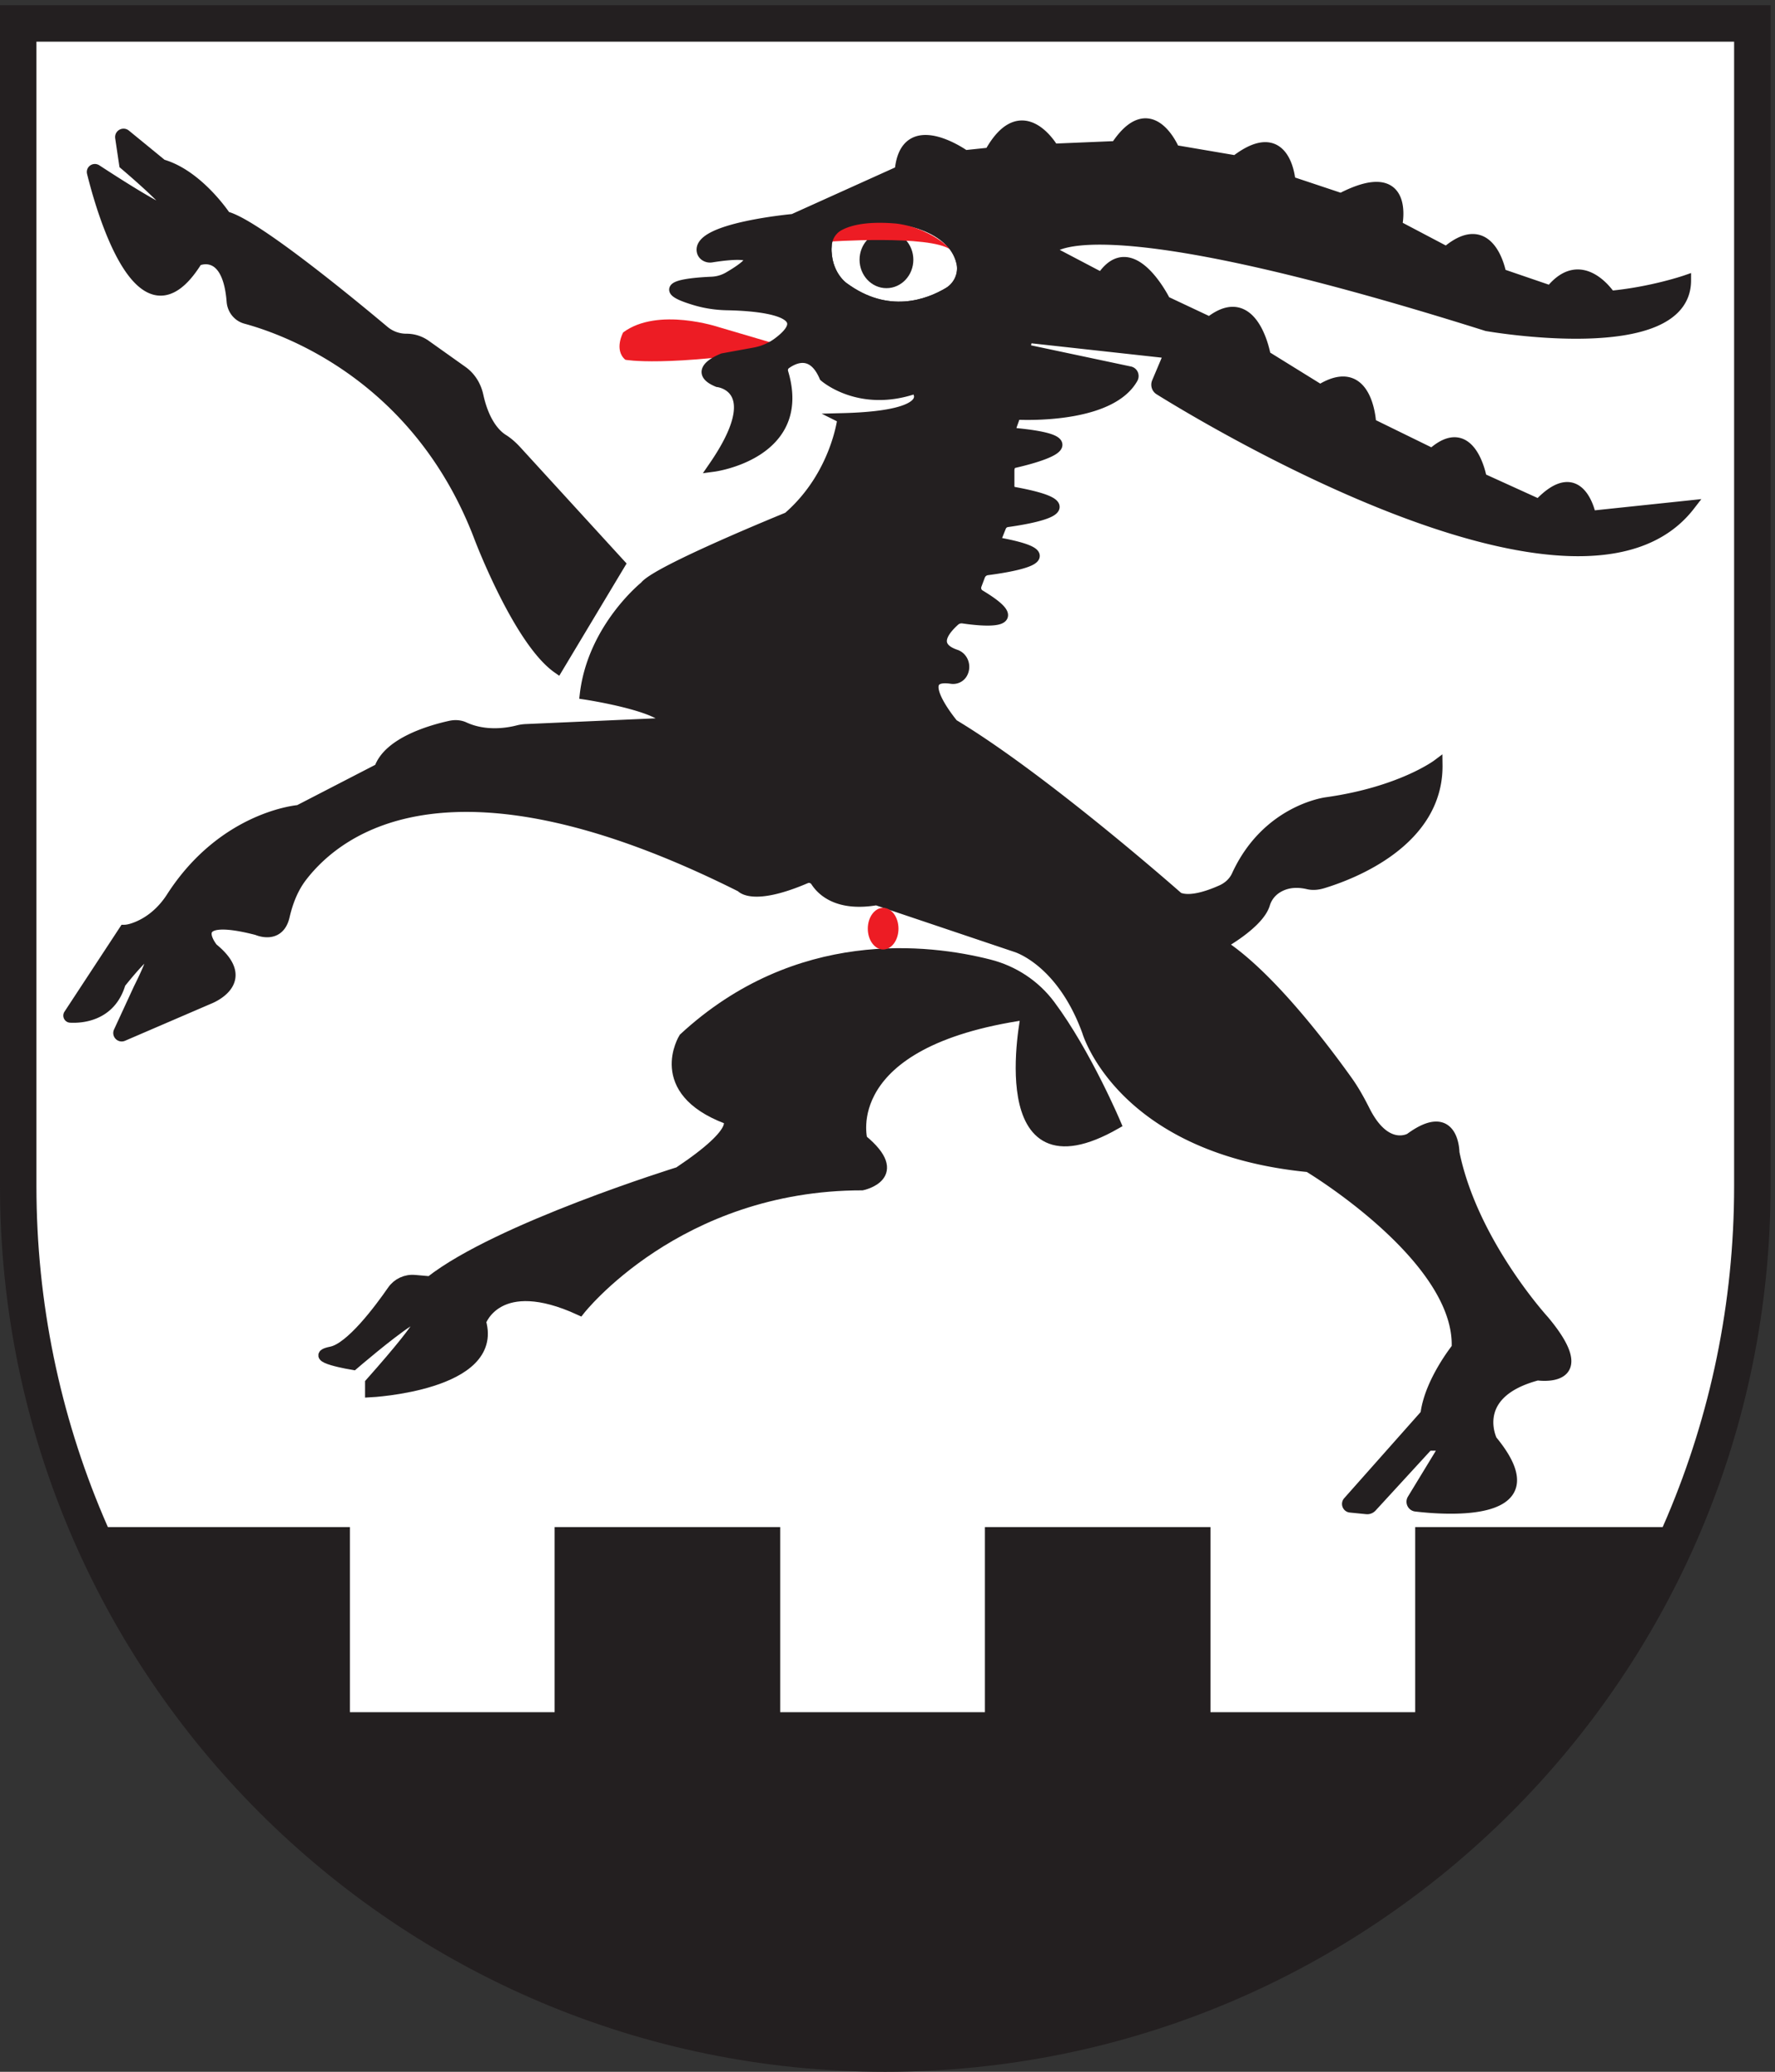 <svg xmlns="http://www.w3.org/2000/svg" height="264.573" width="226.773" xml:space="preserve"><rect width="100%" height="100%" fill="#333333" stroke="none"/><path style="fill:#fff;fill-opacity:1;fill-rule:evenodd;stroke:none" d="M850.391 17.5C391.137 17.5 17.5 391.129 17.5 850.391V1966.75h1665.79V850.391c0-459.262-373.63-832.891-832.899-832.891" transform="matrix(.133 0 0 -.133 0 264.573)"/><path style="fill:#231f20;fill-opacity:1;fill-rule:nonzero;stroke:none" d="M1700.79 1984.25H0V850.391C0 380.73 380.734 0 850.395 0c469.655 0 850.395 380.73 850.395 850.391V1984.25zm-35-35V850.391C1665.79 400.781 1300 35 850.395 35 400.785 35 35 400.781 35 850.391V1949.25h1630.79" transform="matrix(.133 0 0 -.133 0 264.573)"/><path style="fill:#ed1c24;fill-opacity:1;fill-rule:nonzero;stroke:none" d="m758.609 1655.09-67.918 20s-58.75 19.79-92.082-5c0 0-9.168-16.66 2.082-26.25 0 0 37.918-7.5 157.918 11.25" transform="matrix(.133 0 0 -.133 0 264.573)"/><path style="fill:#231f20;fill-opacity:1;fill-rule:nonzero;stroke:none" d="M809.441 1587.59s-6.25-55-52.5-95c0 0-126.25-51.25-137.5-66.25 0 0-50-40-57.5-103.75 0 0 75-11.25 80-27.5l-136.652-6.04a37.97 37.97 0 0 1-7.867-1.16c-8.231-2.15-30.617-6.47-51.524 3.22-4.175 1.93-8.906 2.13-13.402 1.14-17.836-3.91-59.281-15.57-68.055-40.91l-77.5-40s-72.187-5.55-122.347-83.65c-8.578-13.35-20.926-24.21-35.91-29.43-3.368-1.17-6.563-1.92-9.243-1.92l-53.304-81.17c-.785-1.19-.024-2.78 1.402-2.87 9.602-.53 38.805.59 48.152 32.79 0 0 55 70 17.5-5l-19.101-41.391c-1.195-2.586 1.43-5.277 4.043-4.152l82.558 35.543s43.75 16.25 3.75 48.75c0 0-30 36.25 42.5 17.5 0 0 21.055-9.57 26.321 13.16 3.183 13.77 8.281 26.98 16.91 38.16 36.367 47.12 145.312 128.64 421.769-10.07 0 0 10.379-13.84 62.161 8.34 3.515 1.5 7.503.18 9.574-3.03 5.754-8.93 21.254-24.13 58.265-17.81l133.75-45s43.749-12.5 68.749-81.246c0 0 32.5-112.504 212.5-130.004 0 0 146.25-87.5 142.5-173.75 0 0-26.25-32.5-30-63.75l-74.47-83.918c-1.78-2.012-.54-5.203 2.14-5.473l15.66-1.558c1.84-.192 3.65.5 4.9 1.859l54.27 59.09h16.25l-31.44-51.641c-1.69-2.777.01-6.379 3.23-6.758 28.64-3.402 135.24-11.679 73.21 63.399 0 0-22.5 45 43.75 62.5 0 0 57.5-8.75 6.25 52.5 0 0-68.75 75-86.25 161.25 0 0 0 45-42.5 13.75 0 0-23.11-13.649-43.33 26.441-4.97 9.86-10.26 19.508-16.68 28.5-22.68 31.789-75.58 101.819-121.24 131.309 0 0 36.17 19.73 41.8 38.66 1.81 6.1 5.86 11.43 11.17 14.94 6.53 4.3 16.39 7.5 30.35 4.2 4.59-1.08 9.38-.59 13.9.77 27.32 8.23 111.33 39.6 110.28 113.93 0 0-35-26.25-106.25-36.25 0 0-57.4-6.88-86.39-70.17-2.9-6.34-8.24-11.2-14.6-14.06-11.76-5.29-30.25-11.84-41.51-7.02 0 0-128.75 113.75-216.249 166.25 0 0-41.957 49.9-1.664 43.84 4.082-.61 8.192 1.26 10.286 4.82 3.933 6.68 1.07 15.64-6.282 18.13-11.777 3.97-22.781 12.91-.945 32.61 2.184 1.97 5.203 2.82 8.109 2.39 16.071-2.37 66.989-8.17 16.059 22.46-3.223 1.93-4.559 5.93-3.238 9.45l3.304 8.81a8.762 8.762 0 0 0 7.106 5.62c19.621 2.53 84.074 12.43 12.258 25.96-2.543.48-4.094 3.16-3.133 5.56l3.972 9.93a7.66 7.66 0 0 0 6.09 4.74c18.84 2.59 87.837 13.7 6.528 28.6-2.668.49-4.7 2.81-4.7 5.52v14.99c0 4.52 1.973 6.98 4.797 7.63 18.68 4.27 81.662 20.47 2.016 28.32-3.434.34-5.684 3.79-4.52 7.04l2.938 8.22a4.065 4.065 0 0 0 4.008 2.72c15.746-.56 89.12-1.22 109.45 34.69 1.49 2.63.18 5.96-2.78 6.58l-100.909 21.37 2.5 11.25 131.509-14.48c2.36-.25 3.81-2.72 2.88-4.91l-9.93-23.49c-1.13-2.67-.19-5.75 2.27-7.28 43.22-26.91 404.97-246.18 509.52-111.09l-95-10s-10 53.75-50 11.25l-55 25s-10 57.5-47.5 23.75l-58.75 28.75s-2.5 61.25-48.75 32.5l-52.5 32.5s-11.25 66.25-53.75 32.5l-42.5 20s-32.5 66.25-61.25 22.5l-50 26.25s27.5 51.25 420-72.5c0 0 191.25-33.75 191.25 43.75 0 0-32.5-11.25-72.5-15 0 0-27.5 42.5-57.5 5l-47.5 16.25s-10 57.5-52.5 21.25l-47.5 25s13.75 61.25-53.75 26.25l-48.75 16.25s-3.75 57.5-52.5 20l-58.75 10s-22.5 55-56.25 3.75l-60-2.5s-29.999 52.5-61.249-3.75l-23.75-2.5s-57.5 41.25-62.5-15l-102.5-46.25s-92.636-8.42-87.597-31.06c.875-3.94 5.136-6.17 9.129-5.52 16.566 2.67 63.695 8.67 16.5-18.9-4.883-2.85-10.442-4.52-16.094-4.77-18.988-.82-61.551-4.23-15.172-17.8 9.77-2.85 19.863-4.25 30.039-4.44 28.387-.55 89.981-5.14 48.524-36.07-6.657-4.97-14.489-8.22-22.661-9.7l-30.168-5.49s-31.25-11.66-5-22.5c0 0 48.75-5-3.75-81.25 0 0 90.106 12.02 66.555 90.22-.926 3.07.067 6.4 2.672 8.26 8.035 5.74 25.723 14.14 37.023-12.23 0 0 33.75-30 87.5-11.25 0 0 27.5-26.25-70-28.75" transform="matrix(.133 0 0 -.133 0 264.573)"/><path style="fill:none;stroke:#231f20;stroke-width:10;stroke-linecap:butt;stroke-linejoin:miter;stroke-miterlimit:10;stroke-dasharray:none;stroke-opacity:1" d="M809.441 1587.59s-6.25-55-52.5-95c0 0-126.25-51.25-137.5-66.25 0 0-50-40-57.5-103.75 0 0 75-11.25 80-27.5l-136.652-6.04a37.97 37.97 0 0 1-7.867-1.16c-8.231-2.15-30.617-6.47-51.524 3.22-4.175 1.93-8.906 2.13-13.402 1.14-17.836-3.91-59.281-15.57-68.055-40.91l-77.5-40s-72.187-5.55-122.347-83.65c-8.578-13.35-20.926-24.21-35.91-29.43-3.368-1.17-6.563-1.92-9.243-1.92l-53.304-81.17c-.785-1.19-.024-2.78 1.402-2.87 9.602-.53 38.805.59 48.152 32.79 0 0 55 70 17.5-5l-19.101-41.391c-1.195-2.586 1.43-5.277 4.043-4.152l82.558 35.543s43.75 16.25 3.75 48.75c0 0-30 36.25 42.5 17.5 0 0 21.055-9.57 26.321 13.16 3.183 13.77 8.281 26.98 16.91 38.16 36.367 47.12 145.312 128.64 421.769-10.07 0 0 10.379-13.84 62.161 8.34 3.515 1.5 7.503.18 9.574-3.03 5.754-8.93 21.254-24.13 58.265-17.81l133.75-45s43.749-12.5 68.749-81.246c0 0 32.5-112.504 212.5-130.004 0 0 146.25-87.5 142.5-173.75 0 0-26.25-32.5-30-63.75l-74.47-83.918c-1.78-2.012-.54-5.203 2.14-5.473l15.66-1.558c1.84-.192 3.65.5 4.9 1.859l54.27 59.09h16.25l-31.44-51.641c-1.69-2.777.01-6.379 3.23-6.758 28.64-3.402 135.24-11.679 73.21 63.399 0 0-22.5 45 43.75 62.5 0 0 57.5-8.75 6.25 52.5 0 0-68.75 75-86.25 161.25 0 0 0 45-42.5 13.75 0 0-23.11-13.649-43.33 26.441-4.97 9.86-10.26 19.508-16.68 28.5-22.68 31.789-75.58 101.819-121.24 131.309 0 0 36.17 19.73 41.8 38.66 1.81 6.1 5.86 11.43 11.17 14.94 6.53 4.3 16.39 7.5 30.35 4.2 4.59-1.08 9.38-.59 13.9.77 27.32 8.23 111.33 39.6 110.28 113.93 0 0-35-26.25-106.25-36.25 0 0-57.4-6.88-86.39-70.17-2.9-6.34-8.24-11.2-14.6-14.06-11.76-5.29-30.25-11.84-41.51-7.02 0 0-128.75 113.75-216.249 166.25 0 0-41.957 49.9-1.664 43.84 4.082-.61 8.192 1.26 10.286 4.82 3.933 6.68 1.07 15.64-6.282 18.13-11.777 3.97-22.781 12.91-.945 32.61 2.184 1.97 5.203 2.82 8.109 2.39 16.071-2.37 66.989-8.17 16.059 22.46-3.223 1.93-4.559 5.93-3.238 9.45l3.304 8.81a8.762 8.762 0 0 0 7.106 5.62c19.621 2.53 84.074 12.43 12.258 25.96-2.543.48-4.094 3.16-3.133 5.56l3.972 9.93a7.66 7.66 0 0 0 6.09 4.74c18.84 2.59 87.837 13.7 6.528 28.6-2.668.49-4.7 2.81-4.7 5.52v14.99c0 4.52 1.973 6.98 4.797 7.63 18.68 4.27 81.662 20.47 2.016 28.32-3.434.34-5.684 3.79-4.52 7.04l2.938 8.22a4.065 4.065 0 0 0 4.008 2.72c15.746-.56 89.12-1.22 109.45 34.69 1.49 2.63.18 5.96-2.78 6.58l-100.909 21.37 2.5 11.25 131.509-14.48c2.36-.25 3.81-2.72 2.88-4.91l-9.93-23.49c-1.13-2.67-.19-5.75 2.27-7.28 43.22-26.91 404.97-246.18 509.52-111.09l-95-10s-10 53.75-50 11.25l-55 25s-10 57.5-47.5 23.75l-58.75 28.75s-2.5 61.25-48.75 32.5l-52.5 32.5s-11.25 66.25-53.75 32.5l-42.5 20s-32.5 66.25-61.25 22.5l-50 26.25s27.5 51.25 420-72.5c0 0 191.25-33.75 191.25 43.75 0 0-32.5-11.25-72.5-15 0 0-27.5 42.5-57.5 5l-47.5 16.25s-10 57.5-52.5 21.25l-47.5 25s13.75 61.25-53.75 26.25l-48.75 16.25s-3.75 57.5-52.5 20l-58.75 10s-22.5 55-56.25 3.75l-60-2.5s-29.999 52.5-61.249-3.75l-23.75-2.5s-57.5 41.25-62.5-15l-102.5-46.25s-92.636-8.42-87.597-31.06c.875-3.94 5.136-6.17 9.129-5.52 16.566 2.67 63.695 8.67 16.5-18.9-4.883-2.85-10.442-4.52-16.094-4.77-18.988-.82-61.551-4.23-15.172-17.8 9.77-2.85 19.863-4.25 30.039-4.44 28.387-.55 89.981-5.14 48.524-36.07-6.657-4.97-14.489-8.22-22.661-9.7l-30.168-5.49s-31.25-11.66-5-22.5c0 0 48.75-5-3.75-81.25 0 0 90.106 12.02 66.555 90.22-.926 3.07.067 6.4 2.672 8.26 8.035 5.74 25.723 14.14 37.023-12.23 0 0 33.75-30 87.5-11.25 0 0 27.5-26.25-70-28.75z" transform="matrix(.133 0 0 -.133 0 264.573)"/><path style="fill:#231f20;fill-opacity:1;fill-rule:nonzero;stroke:none" d="m595.691 1447.59-99.293 108.54c-3.894 4.25-8.16 8.21-13.054 11.27-6.543 4.08-18.059 14.88-24.008 42.04-2.059 9.39-7.203 17.82-15.039 23.4l-35.336 25.12a31.735 31.735 0 0 1-18.414 5.88h-.176a33.22 33.22 0 0 0-21.391 7.79c-30.039 25.21-124.812 103.43-152.039 109.71 0 0-26.25 40-61.25 50l-35.062 28.69c-2.188 1.79-5.43-.05-5.016-2.84l3.828-25.85s116.946-98.67-26.77-4.99c-2.062 1.34-4.773-.43-4.187-2.82 8.012-32.61 46.614-172.3 100.957-84.69 0 0 29.102 14.02 33.258-39.03.614-7.82 5.824-14.44 13.391-16.5 40.57-11.01 166.348-56.76 224.601-210.72 0 0 37.5-98.75 75-125l60 100" transform="matrix(.133 0 0 -.133 0 264.573)"/><path style="fill:none;stroke:#231f20;stroke-width:10;stroke-linecap:butt;stroke-linejoin:miter;stroke-miterlimit:10;stroke-dasharray:none;stroke-opacity:1" d="m595.691 1447.59-99.293 108.54c-3.894 4.25-8.16 8.21-13.054 11.27-6.543 4.08-18.059 14.88-24.008 42.04-2.059 9.39-7.203 17.82-15.039 23.4l-35.336 25.12a31.735 31.735 0 0 1-18.414 5.88h-.176a33.22 33.22 0 0 0-21.391 7.79c-30.039 25.21-124.812 103.43-152.039 109.71 0 0-26.25 40-61.25 50l-35.062 28.69c-2.188 1.79-5.43-.05-5.016-2.84l3.828-25.85s116.946-98.67-26.77-4.99c-2.062 1.34-4.773-.43-4.187-2.82 8.012-32.61 46.614-172.3 100.957-84.69 0 0 29.102 14.02 33.258-39.03.614-7.82 5.824-14.44 13.391-16.5 40.57-11.01 166.348-56.76 224.601-210.72 0 0 37.5-98.75 75-125z" transform="matrix(.133 0 0 -.133 0 264.573)"/><path style="fill:#231f20;fill-opacity:1;fill-rule:nonzero;stroke:none" d="M985.691 1015.09s-36.25-175 86.249-105c0 0-28.56 67.73-63.26 114.18-14.418 19.3-35.071 32.87-58.41 38.8-58.438 14.87-184.407 30.14-293.329-70.476 0 0-31.25-50.004 41.25-77.504 0 0 17.5-8.75-46.25-51.25 0 0-173.75-53.75-238.75-105l-14.914 1.301c-8.382.73-16.5-3.02-21.297-9.93-13.039-18.813-40.339-55.18-58.789-58.871-25-5 21.25-12.5 21.25-12.5s135 116.25 16.25-17.5v-8.75s123.75 6.25 106.25 67.5c0 0 16.25 47.5 95 11.25 0 0 93.75 120 271.25 120 0 0 42.5 8.75 0 43.75 0 0-25 93.754 157.5 120" transform="matrix(.133 0 0 -.133 0 264.573)"/><path style="fill:none;stroke:#231f20;stroke-width:10;stroke-linecap:butt;stroke-linejoin:miter;stroke-miterlimit:10;stroke-dasharray:none;stroke-opacity:1" d="M985.691 1015.09s-36.25-175 86.249-105c0 0-28.56 67.73-63.26 114.18-14.418 19.3-35.071 32.87-58.41 38.8-58.438 14.87-184.407 30.14-293.329-70.476 0 0-31.25-50.004 41.25-77.504 0 0 17.5-8.75-46.25-51.25 0 0-173.75-53.75-238.75-105l-14.914 1.301c-8.382.73-16.5-3.02-21.297-9.93-13.039-18.813-40.339-55.18-58.789-58.871-25-5 21.25-12.5 21.25-12.5s135 116.25 16.25-17.5v-8.75s123.75 6.25 106.25 67.5c0 0 16.25 47.5 95 11.25 0 0 93.75 120 271.25 120 0 0 42.5 8.75 0 43.75 0 0-25 93.754 157.5 120z" transform="matrix(.133 0 0 -.133 0 264.573)"/><path style="fill:#ed1c24;fill-opacity:1;fill-rule:nonzero;stroke:none" d="M863.078 1097.59c0-11.04-6.598-20-14.734-20-8.141 0-14.735 8.96-14.735 20 0 11.05 6.594 20 14.735 20 8.136 0 14.734-8.95 14.734-20" transform="matrix(.133 0 0 -.133 0 264.573)"/><path style="fill:#fff;fill-opacity:1;fill-rule:nonzero;stroke:none" d="M793.824 1752.74c.313 8.14 4.731 15.76 11.84 19.72 9.207 5.13 25.852 9.74 55.445 7.16 0 0 53.926-5.26 62.563-42.27 2.617-11.23-2.641-23.04-12.551-28.94-19.406-11.54-58.375-26.32-100.848 5.02 0 0-17.503 11.81-16.449 39.31" transform="matrix(.133 0 0 -.133 0 264.573)"/><path style="fill:none;stroke:#231f20;stroke-width:10;stroke-linecap:butt;stroke-linejoin:miter;stroke-miterlimit:10;stroke-dasharray:none;stroke-opacity:1" d="M793.824 1752.74c.313 8.14 4.731 15.76 11.84 19.72 9.207 5.13 25.852 9.74 55.445 7.16 0 0 53.926-5.26 62.563-42.27 2.617-11.23-2.641-23.04-12.551-28.94-19.406-11.54-58.375-26.32-100.848 5.02 0 0-17.503 11.81-16.449 39.31z" transform="matrix(.133 0 0 -.133 0 264.573)"/><path style="fill:#231f20;fill-opacity:1;fill-rule:nonzero;stroke:none" d="M872.359 1739.88c0-12.31-9.328-22.29-20.836-22.29-11.503 0-20.832 9.98-20.832 22.29 0 12.32 9.329 22.3 20.832 22.3 11.508 0 20.836-9.98 20.836-22.3" transform="matrix(.133 0 0 -.133 0 264.573)"/><path style="fill:none;stroke:#231f20;stroke-width:10;stroke-linecap:butt;stroke-linejoin:miter;stroke-miterlimit:10;stroke-dasharray:none;stroke-opacity:1" d="M872.359 1739.88c0-12.31-9.328-22.29-20.836-22.29-11.503 0-20.832 9.98-20.832 22.29 0 12.32 9.329 22.3 20.832 22.3 11.508 0 20.836-9.98 20.836-22.3z" transform="matrix(.133 0 0 -.133 0 264.573)"/><path style="fill:#ed1c24;fill-opacity:1;fill-rule:nonzero;stroke:none" d="M795.125 1757.18s98.527 6.91 118.066-7.71c0 0-19.773 25.23-74.625 29.1-10.265.73-20.75-1.21-29.742-6.21-6.25-3.47-12.156-8.44-13.699-15.18" transform="matrix(.133 0 0 -.133 0 264.573)"/><path style="fill:none;stroke:#231f20;stroke-width:10;stroke-linecap:butt;stroke-linejoin:miter;stroke-miterlimit:10;stroke-dasharray:none;stroke-opacity:1" d="M793.824 1752.74c.313 8.14 4.731 15.76 11.84 19.72 9.207 5.13 25.852 9.74 55.445 7.16 0 0 53.926-5.26 62.563-42.27 2.617-11.23-2.641-23.04-12.551-28.94-19.406-11.54-58.375-26.32-100.848 5.02 0 0-17.503 11.81-16.449 39.31z" transform="matrix(.133 0 0 -.133 0 264.573)"/><path style="fill:#231f20;fill-opacity:1;fill-rule:nonzero;stroke:none" d="M1364.44 518.012V340.281h-206.67v177.731H951.109V340.281H744.441v177.731H537.773V340.281H331.109v177.731H89.121l107.82-186.66 107.5-116.25 121.25-83.75 150-70 180-38.75 137.5-7.5 166.249 28.75 213.75 87.5 141.25 104.16 115 128.34 81.89 154.16h-246.89" transform="matrix(.133 0 0 -.133 0 264.573)"/><path style="fill:none;stroke:#231f20;stroke-width:10;stroke-linecap:butt;stroke-linejoin:miter;stroke-miterlimit:10;stroke-dasharray:none;stroke-opacity:1" d="M1364.44 518.012V340.281h-206.67v177.731H951.109V340.281H744.441v177.731H537.773V340.281H331.109v177.731H89.121l107.82-186.66 107.5-116.25 121.25-83.75 150-70 180-38.75 137.5-7.5 166.249 28.75 213.75 87.5 141.25 104.16 115 128.34 81.89 154.16z" transform="matrix(.133 0 0 -.133 0 264.573)"/></svg>